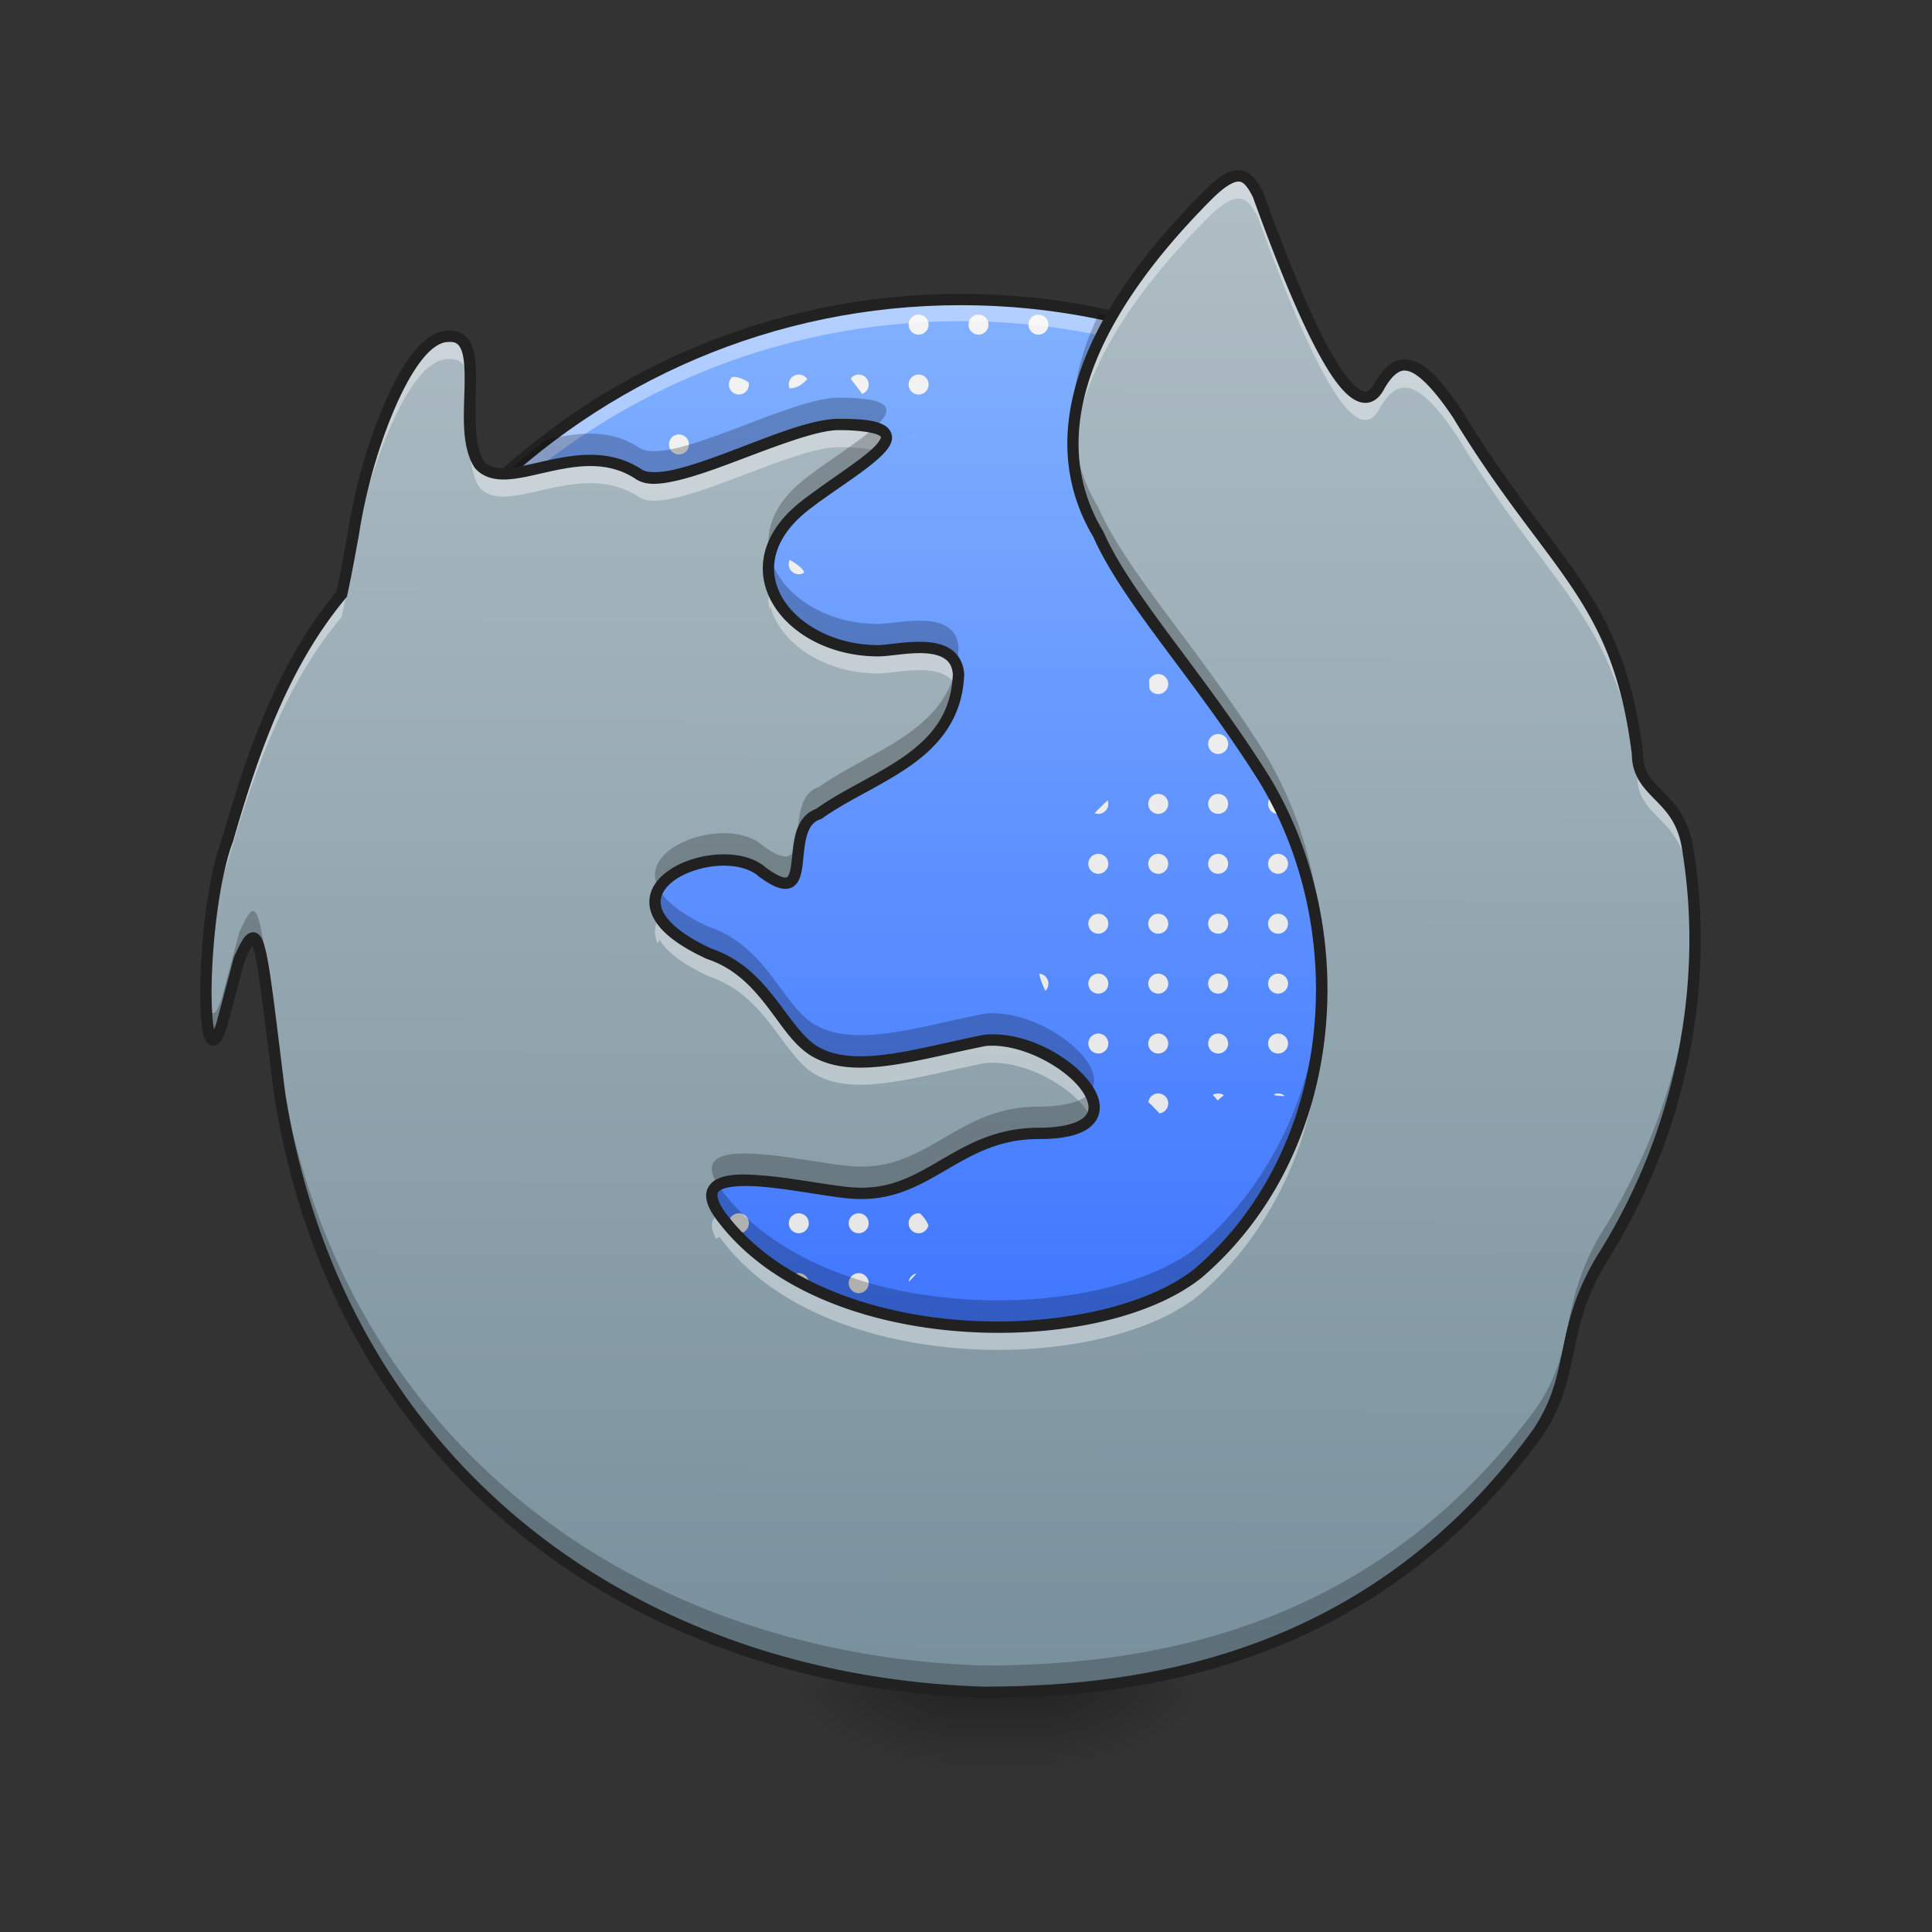 <svg xmlns="http://www.w3.org/2000/svg" width="512pt" height="512pt" viewBox="0 0 512 512"><rect x="0" y="0" width="512" height="512" fill="#333333" stroke="none"/><defs><linearGradient id="a" gradientUnits="userSpaceOnUse" x1="254" y1="233.5" x2="254" y2="-136.917" gradientTransform="matrix(1 0 0 1 0 215.02)"><stop offset="0" stop-color="#2962ff"/><stop offset="1" stop-color="#82b1ff"/></linearGradient><linearGradient id="b" gradientUnits="userSpaceOnUse" x1="982.906" y1="1719.373" x2="982.906" y2="159.373" gradientTransform="matrix(.265 0 0 .265 21.169 0)"><stop offset="0" stop-color="#e0e0e0"/><stop offset="1" stop-color="#f5f5f5"/></linearGradient><linearGradient id="c" gradientUnits="userSpaceOnUse" x1="254" y1="233.5" x2="254" y2="254.667" gradientTransform="matrix(1 0 0 1 10.43 215.02)"><stop offset="0" stop-opacity=".275"/><stop offset="1" stop-opacity="0"/></linearGradient><radialGradient id="d" gradientUnits="userSpaceOnUse" cx="450.909" cy="189.579" fx="450.909" fy="189.579" r="21.167" gradientTransform="matrix(0 -1.25 -2.25 0 699.14 1017.525)"><stop offset="0" stop-opacity=".314"/><stop offset=".222" stop-opacity=".275"/><stop offset="1" stop-opacity="0"/></radialGradient><radialGradient id="e" gradientUnits="userSpaceOnUse" cx="450.909" cy="189.579" fx="450.909" fy="189.579" r="21.167" gradientTransform="matrix(0 1.25 2.25 0 -169.923 -120.44)"><stop offset="0" stop-opacity=".314"/><stop offset=".222" stop-opacity=".275"/><stop offset="1" stop-opacity="0"/></radialGradient><radialGradient id="f" gradientUnits="userSpaceOnUse" cx="450.909" cy="189.579" fx="450.909" fy="189.579" r="21.167" gradientTransform="matrix(0 -1.25 2.25 0 -169.923 1017.525)"><stop offset="0" stop-opacity=".314"/><stop offset=".222" stop-opacity=".275"/><stop offset="1" stop-opacity="0"/></radialGradient><radialGradient id="g" gradientUnits="userSpaceOnUse" cx="450.909" cy="189.579" fx="450.909" fy="189.579" r="21.167" gradientTransform="matrix(0 1.25 -2.25 0 699.14 -120.44)"><stop offset="0" stop-opacity=".314"/><stop offset=".222" stop-opacity=".275"/><stop offset="1" stop-opacity="0"/></radialGradient><linearGradient id="h" gradientUnits="userSpaceOnUse" x1="960" y1="1695.118" x2="960" y2="175.118" gradientTransform="rotate(.158) scale(.265)"><stop offset="0" stop-color="#78909c"/><stop offset="1" stop-color="#b0bec5"/></linearGradient></defs><path d="M254.55 444.633c100.41 0 181.755-81.785 181.755-182.63 0-100.843-81.344-182.628-181.657-182.628-100.316 0-181.66 81.785-181.66 182.629-.195 100.941 81.246 182.629 181.563 182.629zm0 0" fill="url(#a)"/><path d="M243.441 83.383a2.64 2.64 0 0 0-2.648 2.648 2.64 2.64 0 0 0 2.648 2.645 2.639 2.639 0 0 0 2.645-2.645 2.64 2.64 0 0 0-2.645-2.648zm15.875 0a2.64 2.64 0 0 0-2.644 2.648 2.639 2.639 0 0 0 2.644 2.645 2.639 2.639 0 0 0 2.645-2.645 2.64 2.64 0 0 0-2.645-2.648zm15.875 0a2.64 2.64 0 0 0-2.644 2.648 2.639 2.639 0 0 0 2.644 2.645 2.64 2.64 0 0 0 2.649-2.645 2.64 2.64 0 0 0-2.649-2.648zm-63.503 15.875a2.643 2.643 0 0 0-2.446 3.664c1.598-.027 3.156-.73 4.676-2.442a2.648 2.648 0 0 0-2.23-1.222zm15.875 0c-.86 0-1.622.41-2.102 1.043.184.394.488.824.93 1.289.703.93 1.41 1.86 2.113 2.785a2.63 2.63 0 0 0 1.707-2.469 2.64 2.64 0 0 0-2.649-2.648zm15.878 0a2.64 2.64 0 0 0-2.648 2.648 2.64 2.64 0 0 0 2.648 2.645 2.639 2.639 0 0 0 2.645-2.645 2.64 2.64 0 0 0-2.645-2.648zm47.63 0c-.716 0-1.364.281-1.837.738.438 1.887 1.946 3.04 3.887 3.582.371-.457.594-1.039.594-1.672a2.64 2.64 0 0 0-2.645-2.648zm15.874 0c-1.183 0-2.18.773-2.52 1.84 1.68-.618 2.977-1.082 3.848-1.48a2.64 2.64 0 0 0-1.328-.36zm-112.699.605l-.187.059a2.642 2.642 0 0 0-.895 1.984 2.639 2.639 0 0 0 2.645 2.645 2.64 2.64 0 0 0 2.578-3.25c-1.328-.852-2.797-1.422-4.14-1.438zm-27.559 2.32c-.449.25-.902.504-1.347.762a7.591 7.591 0 0 0-.305 1.418 2.645 2.645 0 0 0 1.653-2.18zm13.247 12.954a2.639 2.639 0 0 0-2.645 2.644 2.639 2.639 0 0 0 2.645 2.645 2.639 2.639 0 0 0 2.644-2.645 2.639 2.639 0 0 0-2.644-2.644zm158.765 0a2.639 2.639 0 0 0-2.644 2.644 2.639 2.639 0 0 0 2.644 2.645 2.639 2.639 0 0 0 2.645-2.645 2.639 2.639 0 0 0-2.645-2.644zm15.875 0a2.639 2.639 0 0 0-2.644 2.644 2.639 2.639 0 0 0 2.644 2.645 2.64 2.64 0 0 0 2.649-2.645 2.64 2.64 0 0 0-2.649-2.644zm-112.25.246a2.64 2.64 0 0 0-.758.527c.262-.168.512-.344.758-.527zm-44.355 3.703c-1.153-.035-2.489.363-3.762.8.445.34 1 .544 1.602.544.988 0 1.843-.54 2.3-1.336-.047-.004-.093-.008-.14-.008zm-65.664 11.926a2.64 2.64 0 0 0-2.645 2.648 2.639 2.639 0 0 0 2.645 2.645 2.639 2.639 0 0 0 2.644-2.645 2.64 2.64 0 0 0-2.644-2.648zm15.875 0a2.64 2.64 0 0 0-2.645 2.648 2.639 2.639 0 0 0 2.645 2.645 2.64 2.64 0 0 0 2.648-2.645 2.64 2.64 0 0 0-2.648-2.648zm31.754 0a2.64 2.64 0 0 0-2.645 2.648 2.639 2.639 0 0 0 2.645 2.645 2.639 2.639 0 0 0 2.644-2.645 2.64 2.64 0 0 0-2.644-2.648zm15.875 0a2.64 2.64 0 0 0-2.645 2.648 2.639 2.639 0 0 0 2.645 2.645 2.64 2.64 0 0 0 2.648-2.645 2.64 2.64 0 0 0-2.648-2.648zm127.015 0a2.64 2.64 0 0 0-2.648 2.648 2.64 2.64 0 0 0 2.648 2.645 2.639 2.639 0 0 0 2.645-2.645 2.64 2.64 0 0 0-2.645-2.648zm47.63 0a2.64 2.64 0 0 0-2.65 2.648 2.64 2.64 0 0 0 2.65 2.645 2.639 2.639 0 0 0 2.644-2.645 2.64 2.64 0 0 0-2.645-2.648zm-205.036.379c-1.395 1.027-2.559 2.3-3.55 3.754a2.63 2.63 0 0 0 2.19 1.16 2.639 2.639 0 0 0 2.645-2.645c0-.969-.516-1.808-1.285-2.27zm143.684.73c-.657 1.063-.934 2.473-.907 3.871a2.647 2.647 0 0 0 .906-3.871zm74.59 1.36a2.639 2.639 0 0 0 2.637 2.824c.026 0 .058-.004.085-.004-.898-.95-1.805-1.89-2.723-2.82zm-31.399 1.515a2.634 2.634 0 0 0 2.281 1.309c.844 0 1.59-.39 2.074-1-1.43.125-2.945.02-4.355-.309zm-235.863 11.89a2.643 2.643 0 0 0-2.649 2.65 2.64 2.64 0 0 0 2.649 2.644 2.639 2.639 0 0 0 2.644-2.645 2.642 2.642 0 0 0-2.644-2.648zm15.875 0a2.642 2.642 0 0 0-2.645 2.65 2.639 2.639 0 0 0 2.645 2.644 2.639 2.639 0 0 0 2.644-2.645 2.642 2.642 0 0 0-2.644-2.648zm15.875 0a2.642 2.642 0 0 0-2.645 2.65 2.639 2.639 0 0 0 2.645 2.644 2.64 2.64 0 0 0 2.648-2.645 2.643 2.643 0 0 0-2.648-2.648zm15.879 0a2.643 2.643 0 0 0-2.649 2.65 2.64 2.64 0 0 0 2.649 2.644 2.639 2.639 0 0 0 2.644-2.645 2.642 2.642 0 0 0-2.644-2.648zm15.875 0a2.642 2.642 0 0 0-2.645 2.65 2.639 2.639 0 0 0 2.488 2.636 14.374 14.374 0 0 1 2.797-2.512c0-.039.004-.082.004-.125a2.642 2.642 0 0 0-2.644-2.648zm158.765 0a2.642 2.642 0 0 0-2.644 2.65 2.639 2.639 0 0 0 2.644 2.644 2.639 2.639 0 0 0 2.645-2.645 2.642 2.642 0 0 0-2.645-2.648zm15.875 0a2.642 2.642 0 0 0-2.644 2.65 2.639 2.639 0 0 0 2.644 2.644 2.64 2.64 0 0 0 2.649-2.645 2.643 2.643 0 0 0-2.649-2.648zm15.88 0a2.643 2.643 0 0 0-2.65 2.65 2.64 2.64 0 0 0 2.65 2.644 2.639 2.639 0 0 0 2.644-2.645 2.642 2.642 0 0 0-2.645-2.648zm15.874 0a2.642 2.642 0 0 0-2.644 2.65 2.639 2.639 0 0 0 2.644 2.644 2.642 2.642 0 0 0 2.649-2.645 2.646 2.646 0 0 0-2.649-2.648zm-177.008 1.466a2.642 2.642 0 0 0 2.367 3.828c.532 0 1.024-.157 1.438-.426-.355-1.23-2.121-2.32-3.805-3.402zm116.14.992c-1.269.91-3.026 1.422-4.726 1.816a2.64 2.64 0 0 0 2.09 1.02 2.639 2.639 0 0 0 2.637-2.836zm-209.03 13.422a2.64 2.64 0 0 0-2.649 2.644 2.643 2.643 0 0 0 2.649 2.649 2.642 2.642 0 0 0 2.644-2.649 2.639 2.639 0 0 0-2.644-2.644zm15.875 0a2.639 2.639 0 0 0-2.645 2.644 2.642 2.642 0 0 0 2.645 2.649 2.642 2.642 0 0 0 2.644-2.649 2.639 2.639 0 0 0-2.644-2.644zm15.875 0a2.639 2.639 0 0 0-2.645 2.644 2.642 2.642 0 0 0 2.645 2.649 2.643 2.643 0 0 0 2.648-2.649 2.64 2.64 0 0 0-2.648-2.644zm15.879 0a2.64 2.64 0 0 0-2.649 2.644 2.643 2.643 0 0 0 2.649 2.649 2.642 2.642 0 0 0 2.644-2.649 2.639 2.639 0 0 0-2.644-2.644zm15.875 0a2.639 2.639 0 0 0-2.645 2.644 2.642 2.642 0 0 0 2.645 2.649 2.642 2.642 0 0 0 2.644-2.649 2.639 2.639 0 0 0-2.644-2.644zm142.89 0c-.492 0-.949.132-1.344.367-.18.23-.421.433-.714.61a2.653 2.653 0 0 0-.59 1.667 2.643 2.643 0 0 0 2.648 2.649 2.642 2.642 0 0 0 2.645-2.649 2.639 2.639 0 0 0-2.645-2.644zm15.875 0a2.639 2.639 0 0 0-2.644 2.644c0 1.145.718 2.113 1.734 2.485a16.31 16.31 0 0 1 3.316-1.38c.153-.335.239-.71.239-1.105a2.639 2.639 0 0 0-2.645-2.644zm15.875 0a2.639 2.639 0 0 0-2.644 2.644 2.642 2.642 0 0 0 2.644 2.649 2.643 2.643 0 0 0 2.649-2.649 2.64 2.64 0 0 0-2.649-2.644zm15.88 0a2.64 2.64 0 0 0-2.65 2.644 2.643 2.643 0 0 0 2.65 2.649 2.642 2.642 0 0 0 2.644-2.649 2.639 2.639 0 0 0-2.645-2.644zm15.874 0a2.639 2.639 0 0 0-2.644 2.644 2.642 2.642 0 0 0 2.644 2.649 2.646 2.646 0 0 0 2.649-2.649 2.642 2.642 0 0 0-2.649-2.644zm15.875 0a2.639 2.639 0 0 0-2.644 2.644 2.642 2.642 0 0 0 2.644 2.649 2.643 2.643 0 0 0 2.649-2.649 2.64 2.64 0 0 0-2.649-2.644zm-299.02 2.398a274.68 274.68 0 0 0-1.136 2.43 2.639 2.639 0 0 0 1.152-2.184c0-.082-.008-.164-.015-.246zm205.962 1.723a7.637 7.637 0 0 0-2.008 1.16 2.641 2.641 0 0 0 2.008-1.16zM100.55 178.64a2.64 2.64 0 0 0-2.645 2.648 2.639 2.639 0 0 0 2.645 2.645 2.642 2.642 0 0 0 2.648-2.645 2.643 2.643 0 0 0-2.648-2.648zm15.879 0a2.64 2.64 0 0 0-2.649 2.648 2.64 2.64 0 0 0 2.649 2.645 2.639 2.639 0 0 0 2.644-2.645 2.64 2.64 0 0 0-2.644-2.648zm15.875 0a2.64 2.64 0 0 0-2.645 2.648 2.639 2.639 0 0 0 2.645 2.645 2.639 2.639 0 0 0 2.644-2.645 2.64 2.64 0 0 0-2.644-2.648zm15.875 0a2.64 2.64 0 0 0-2.645 2.648 2.639 2.639 0 0 0 2.645 2.645 2.64 2.64 0 0 0 2.648-2.645 2.64 2.64 0 0 0-2.648-2.648zm158.765 0a2.644 2.644 0 0 0-2.445 1.629c.031.566.059 1.132.074 1.69.008.231.051.47.117.712a2.635 2.635 0 0 0 2.254 1.262 2.642 2.642 0 0 0 2.649-2.645 2.643 2.643 0 0 0-2.649-2.648zm15.88 0a2.64 2.64 0 0 0-2.65 2.648 2.64 2.64 0 0 0 3.29 2.563c.613-1.23 1.105-2.57 1.656-3.872a2.631 2.631 0 0 0-2.297-1.34zm47.628 0c-.129 0-.254.011-.379.03.383 1.212.848 2.384 1.535 3.45.23.39.45.746.668 1.086.504-.484.82-1.16.82-1.918a2.642 2.642 0 0 0-2.644-2.648zm15.875 0c-.312 0-.613.058-.89.156 1.085 1.101 2.082 2.504 3.09 3.965a2.643 2.643 0 0 0-2.2-4.121zm15.875 0a2.64 2.64 0 0 0-2.644 2.648 2.639 2.639 0 0 0 2.644 2.645 2.64 2.64 0 0 0 2.649-2.645 2.64 2.64 0 0 0-2.649-2.648zm14.356.484a2.642 2.642 0 0 0 1.523 4.809c.27 0 .527-.04.773-.114a179.95 179.95 0 0 0-2.296-4.695zm-59.43 1.469c-.356.836-.395 1.476-.215 1.933a2.631 2.631 0 0 0 .215-1.933zM100.55 194.52a2.639 2.639 0 0 0-2.645 2.644 2.639 2.639 0 0 0 2.645 2.645 2.642 2.642 0 0 0 2.648-2.645 2.642 2.642 0 0 0-2.648-2.644zm15.879 0a2.64 2.64 0 0 0-2.649 2.644 2.64 2.64 0 0 0 2.649 2.645 2.639 2.639 0 0 0 2.644-2.645 2.639 2.639 0 0 0-2.644-2.644zm15.875 0a2.639 2.639 0 0 0-2.645 2.644 2.639 2.639 0 0 0 2.645 2.645 2.639 2.639 0 0 0 2.644-2.645 2.639 2.639 0 0 0-2.644-2.644zm15.875 0a2.639 2.639 0 0 0-2.645 2.644c0 .043.004.082.004.125a22.328 22.328 0 0 0 3.11-2.726 2.648 2.648 0 0 0-.47-.043zm174.644 0a2.64 2.64 0 0 0-2.648 2.644 2.64 2.64 0 0 0 2.648 2.645 2.639 2.639 0 0 0 2.645-2.645 2.639 2.639 0 0 0-2.645-2.644zm15.875 0a2.639 2.639 0 0 0-2.644 2.644 2.639 2.639 0 0 0 2.644 2.645 2.639 2.639 0 0 0 2.645-2.645 2.639 2.639 0 0 0-2.645-2.644zm79.383 0a2.642 2.642 0 0 0-2.648 2.644 2.642 2.642 0 0 0 2.648 2.645 2.639 2.639 0 0 0 2.645-2.645 2.639 2.639 0 0 0-2.645-2.644zm-63.82.02a2.636 2.636 0 0 0-2.332 2.624 2.639 2.639 0 0 0 2.644 2.645c1.41 0 2.551-1.086 2.637-2.473a44.057 44.057 0 0 0-2.95-2.797zM100.55 210.394a2.639 2.639 0 0 0-2.645 2.644 2.64 2.64 0 0 0 2.645 2.649 2.643 2.643 0 0 0 2.648-2.649 2.642 2.642 0 0 0-2.648-2.644zm31.754 0a2.639 2.639 0 0 0-2.645 2.644 2.64 2.64 0 0 0 2.645 2.649c.785 0 1.484-.34 1.968-.88a20.674 20.674 0 0 1-.058-3.597 2.626 2.626 0 0 0-1.91-.816zm174.64 0a2.639 2.639 0 0 0-2.644 2.644 2.64 2.64 0 0 0 2.644 2.649 2.643 2.643 0 0 0 2.649-2.649 2.642 2.642 0 0 0-2.649-2.644zm15.88 0a2.64 2.64 0 0 0-2.65 2.644 2.64 2.64 0 0 0 2.65 2.649 2.64 2.64 0 0 0 2.644-2.649 2.639 2.639 0 0 0-2.645-2.644zm15.874 0a2.639 2.639 0 0 0-2.644 2.644 2.64 2.64 0 0 0 2.644 2.649 2.64 2.64 0 0 0 2.645-2.649 2.639 2.639 0 0 0-2.645-2.644zm15.875 0a2.639 2.639 0 0 0-2.644 2.644 2.64 2.64 0 0 0 2.644 2.649 2.64 2.64 0 0 0 2.649-2.649 2.64 2.64 0 0 0-2.649-2.644zm15.88 0a2.64 2.64 0 0 0-2.65 2.644 2.64 2.64 0 0 0 2.65 2.649 2.64 2.64 0 0 0 2.644-2.649 2.639 2.639 0 0 0-2.645-2.644zm15.874 0a2.639 2.639 0 0 0-2.644 2.644 2.64 2.64 0 0 0 2.644 2.649 2.643 2.643 0 0 0 2.649-2.649 2.642 2.642 0 0 0-2.649-2.644zm15.875 0a2.639 2.639 0 0 0-2.644 2.644 2.64 2.64 0 0 0 2.644 2.649 2.64 2.64 0 0 0 2.649-2.649 2.64 2.64 0 0 0-2.649-2.644zm15.879 0a2.642 2.642 0 0 0-2.648 2.644 2.643 2.643 0 0 0 2.648 2.649 2.64 2.64 0 0 0 2.645-2.649 2.639 2.639 0 0 0-2.645-2.644zm-124.535 1.714a65.933 65.933 0 0 0-3.457 3.391 2.64 2.64 0 0 0 3.625-2.46c0-.33-.063-.642-.168-.93zm-2.477 14.16a2.643 2.643 0 0 0-2.648 2.649 2.64 2.64 0 0 0 2.648 2.644 2.639 2.639 0 0 0 2.645-2.644 2.642 2.642 0 0 0-2.645-2.648zm15.875 0a2.642 2.642 0 0 0-2.644 2.649 2.639 2.639 0 0 0 2.644 2.644 2.642 2.642 0 0 0 2.649-2.644 2.646 2.646 0 0 0-2.649-2.648zm15.88 0a2.643 2.643 0 0 0-2.65 2.649 2.64 2.64 0 0 0 2.65 2.644 2.639 2.639 0 0 0 2.644-2.644 2.642 2.642 0 0 0-2.645-2.648zm15.874 0a2.642 2.642 0 0 0-2.644 2.649 2.639 2.639 0 0 0 2.644 2.644 2.639 2.639 0 0 0 2.645-2.644 2.642 2.642 0 0 0-2.645-2.648zm15.875 0a2.642 2.642 0 0 0-2.644 2.649 2.639 2.639 0 0 0 2.644 2.644 2.64 2.64 0 0 0 2.649-2.644 2.643 2.643 0 0 0-2.649-2.648zm15.88 0a2.643 2.643 0 0 0-2.65 2.649 2.64 2.64 0 0 0 2.65 2.644 2.639 2.639 0 0 0 2.644-2.644 2.642 2.642 0 0 0-2.645-2.648zm15.874 0a2.642 2.642 0 0 0-2.644 2.649 2.639 2.639 0 0 0 2.644 2.644 2.642 2.642 0 0 0 2.649-2.644 2.646 2.646 0 0 0-2.649-2.648zm15.875 0a2.642 2.642 0 0 0-2.644 2.649 2.639 2.639 0 0 0 2.644 2.644 2.64 2.64 0 0 0 2.649-2.644 2.643 2.643 0 0 0-2.649-2.648zm16.004.008a80.622 80.622 0 0 1 2.168 3.957 2.63 2.63 0 0 0 .352-1.316 2.637 2.637 0 0 0-2.52-2.64zm14.664.227a2.638 2.638 0 0 0-1.558 2.414c0 1.41 1.09 2.55 2.476 2.637-.281-1.692-.59-3.375-.918-5.051zm-141.8 15.644a2.64 2.64 0 0 0-2.65 2.645 2.643 2.643 0 0 0 2.65 2.648 2.642 2.642 0 0 0 2.644-2.648 2.639 2.639 0 0 0-2.645-2.645zm15.874 0a2.639 2.639 0 0 0-2.644 2.645 2.642 2.642 0 0 0 2.644 2.648 2.646 2.646 0 0 0 2.649-2.648 2.642 2.642 0 0 0-2.649-2.645zm15.88 0a2.64 2.64 0 0 0-2.65 2.645 2.643 2.643 0 0 0 2.65 2.648 2.642 2.642 0 0 0 2.644-2.648 2.639 2.639 0 0 0-2.645-2.645zm15.874 0a2.639 2.639 0 0 0-2.644 2.645 2.642 2.642 0 0 0 2.644 2.648 2.642 2.642 0 0 0 2.645-2.648 2.639 2.639 0 0 0-2.645-2.645zm15.875 0a2.639 2.639 0 0 0-2.644 2.645 2.642 2.642 0 0 0 2.644 2.648 2.643 2.643 0 0 0 2.649-2.648 2.64 2.64 0 0 0-2.649-2.645zm15.88 0a2.64 2.64 0 0 0-2.65 2.645 2.643 2.643 0 0 0 2.65 2.648 2.642 2.642 0 0 0 2.644-2.648 2.639 2.639 0 0 0-2.645-2.645zm15.874 0a2.639 2.639 0 0 0-2.644 2.645 2.642 2.642 0 0 0 2.644 2.648 2.646 2.646 0 0 0 2.649-2.648 2.642 2.642 0 0 0-2.649-2.645zm15.875 0a2.639 2.639 0 0 0-2.644 2.645 2.642 2.642 0 0 0 2.644 2.648 2.643 2.643 0 0 0 2.649-2.648 2.64 2.64 0 0 0-2.649-2.645zm15.879 0a2.642 2.642 0 0 0-2.648 2.645 2.646 2.646 0 0 0 2.648 2.648c.984 0 1.84-.535 2.297-1.332a51.597 51.597 0 0 0-2.168-3.957c-.043 0-.086-.004-.129-.004zm15.875 0a2.639 2.639 0 0 0-2.644 2.645 2.642 2.642 0 0 0 2.644 2.648c.66 0 1.262-.242 1.727-.64a195.338 195.338 0 0 0-.407-4.301 2.634 2.634 0 0 0-1.32-.352zm-319.434.805a2.653 2.653 0 0 0 .184 3.852c.035-1.375-.023-2.688-.184-3.852zm-12.09 3.707a7.472 7.472 0 0 1-2.886.582 2.654 2.654 0 0 0 2.887-.582zm-1.882 11.363a2.64 2.64 0 0 0-2.645 2.649 2.639 2.639 0 0 0 2.645 2.644 2.642 2.642 0 0 0 2.648-2.644 2.643 2.643 0 0 0-2.648-2.649zm15.879 0a2.64 2.64 0 0 0-2.649 2.649 2.64 2.64 0 0 0 2.649 2.644 2.639 2.639 0 0 0 2.644-2.644 2.64 2.64 0 0 0-2.644-2.649zm174.64 0a2.64 2.64 0 0 0-2.648 2.649 2.64 2.64 0 0 0 2.648 2.644 2.639 2.639 0 0 0 2.645-2.644 2.64 2.64 0 0 0-2.645-2.649zm15.875 0a2.64 2.64 0 0 0-2.644 2.649 2.639 2.639 0 0 0 2.644 2.644 2.642 2.642 0 0 0 2.649-2.644 2.643 2.643 0 0 0-2.649-2.649zm15.88 0a2.64 2.64 0 0 0-2.65 2.649 2.64 2.64 0 0 0 2.65 2.644 2.639 2.639 0 0 0 2.644-2.644 2.64 2.64 0 0 0-2.645-2.649zm15.874 0a2.64 2.64 0 0 0-2.644 2.649 2.639 2.639 0 0 0 2.644 2.644 2.639 2.639 0 0 0 2.645-2.644 2.64 2.64 0 0 0-2.645-2.649zm15.875 0a2.64 2.64 0 0 0-2.644 2.649 2.639 2.639 0 0 0 2.644 2.644 2.64 2.64 0 0 0 2.649-2.644 2.64 2.64 0 0 0-2.649-2.649zm15.88 0a2.64 2.64 0 0 0-2.65 2.649 2.64 2.64 0 0 0 2.65 2.644 2.639 2.639 0 0 0 2.644-2.644 2.64 2.64 0 0 0-2.645-2.649zm15.874 0a2.64 2.64 0 0 0-2.644 2.649 2.639 2.639 0 0 0 2.644 2.644 2.642 2.642 0 0 0 2.649-2.644 2.643 2.643 0 0 0-2.649-2.649zm15.875 0a2.64 2.64 0 0 0-2.644 2.649 2.639 2.639 0 0 0 2.644 2.644 2.64 2.64 0 0 0 2.649-2.644 2.64 2.64 0 0 0-2.649-2.649zm15.879 0a2.643 2.643 0 0 0-2.648 2.649 2.642 2.642 0 0 0 2.648 2.644 2.639 2.639 0 0 0 2.645-2.644 2.64 2.64 0 0 0-2.645-2.649zm15.875 0c-.398 0-.773.09-1.113.247-.2 1.59-.39 3.18-.196 4.703.387.218.832.343 1.309.343a2.64 2.64 0 0 0 2.348-1.421c0-.832-.008-1.66-.02-2.485a2.632 2.632 0 0 0-2.328-1.387zm-158.566.012c.308 1.488.882 3.004 1.648 4.535.492-.48.8-1.152.8-1.898a2.636 2.636 0 0 0-2.448-2.637zM116.43 273.902a3.02 3.02 0 0 0-.328.02 71.87 71.87 0 0 0 2.957 2.894 2.639 2.639 0 0 0-2.629-2.914zm31.75 0a2.639 2.639 0 0 0-2.645 2.645 2.639 2.639 0 0 0 2.645 2.644 2.64 2.64 0 0 0 2.648-2.644 2.64 2.64 0 0 0-2.648-2.645zm142.89 0a2.64 2.64 0 0 0-2.648 2.645 2.64 2.64 0 0 0 2.648 2.644 2.639 2.639 0 0 0 2.645-2.644 2.639 2.639 0 0 0-2.645-2.645zm15.875 0a2.639 2.639 0 0 0-2.644 2.645 2.639 2.639 0 0 0 2.644 2.644 2.642 2.642 0 0 0 2.649-2.644 2.642 2.642 0 0 0-2.649-2.645zm15.88 0a2.64 2.64 0 0 0-2.65 2.645 2.64 2.64 0 0 0 2.65 2.644 2.639 2.639 0 0 0 2.644-2.644 2.639 2.639 0 0 0-2.645-2.645zm15.874 0a2.639 2.639 0 0 0-2.644 2.645 2.639 2.639 0 0 0 2.644 2.644 2.639 2.639 0 0 0 2.645-2.644 2.639 2.639 0 0 0-2.645-2.645zm15.875 0a2.639 2.639 0 0 0-2.644 2.645 2.639 2.639 0 0 0 2.644 2.644 2.64 2.64 0 0 0 2.649-2.644 2.64 2.64 0 0 0-2.649-2.645zm15.88 0a2.64 2.64 0 0 0-2.65 2.645 2.64 2.64 0 0 0 2.65 2.644 2.639 2.639 0 0 0 2.644-2.644 2.639 2.639 0 0 0-2.645-2.645zm15.874 0a2.639 2.639 0 0 0-2.644 2.645 2.639 2.639 0 0 0 2.644 2.644 2.642 2.642 0 0 0 2.649-2.644 2.642 2.642 0 0 0-2.649-2.645zm15.875 0a2.639 2.639 0 0 0-2.644 2.645 2.639 2.639 0 0 0 2.644 2.644 2.64 2.64 0 0 0 2.649-2.644 2.64 2.64 0 0 0-2.649-2.645zm15.879 0a2.642 2.642 0 0 0-2.648 2.645 2.642 2.642 0 0 0 2.648 2.644 2.639 2.639 0 0 0 2.645-2.644 2.639 2.639 0 0 0-2.645-2.645zm15.875 0a2.639 2.639 0 0 0-2.644 2.645 2.639 2.639 0 0 0 2.644 2.644c.606 0 1.16-.199 1.602-.539.12-1.308.222-2.62.312-3.933a2.635 2.635 0 0 0-1.914-.817zm-271.094.286a2.633 2.633 0 0 0-1.453 2.359 2.64 2.64 0 0 0 2.649 2.644 2.636 2.636 0 0 0 2.636-2.503c-1.465-.352-2.703-1.286-3.832-2.5zm14.657 1.28c-.149.329-.23.692-.23 1.079a2.639 2.639 0 0 0 2.644 2.644c1.07 0 1.988-.628 2.406-1.543-1.242-1.351-2.89-2.011-4.82-2.18zm-47.852.848a4.39 4.39 0 0 0-.008.23 2.639 2.639 0 0 0 2.645 2.645 2.635 2.635 0 0 0 2.472-1.707c-1.687.051-3.453-.37-5.109-1.168zm18.512 13.461a2.639 2.639 0 0 0-2.645 2.645 2.64 2.64 0 0 0 2.645 2.648 2.64 2.64 0 0 0 2.648-2.648 2.64 2.64 0 0 0-2.648-2.645zm15.879 0a2.64 2.64 0 0 0-2.649 2.645 2.64 2.64 0 0 0 2.649 2.648 2.64 2.64 0 0 0 2.644-2.648 2.639 2.639 0 0 0-2.644-2.645zm15.875 0a2.639 2.639 0 0 0-2.645 2.645 2.64 2.64 0 0 0 2.645 2.648 2.64 2.64 0 0 0 2.644-2.648 2.639 2.639 0 0 0-2.644-2.645zm127.011 0c-1.347 0-2.453 1-2.62 2.301a40.31 40.31 0 0 1 2.921 2.973 2.638 2.638 0 0 0 2.348-2.63 2.642 2.642 0 0 0-2.649-2.644zm15.88 0c-.532 0-1.02.157-1.43.418a10 10 0 0 1 1.293 1.446c.57-.504 1.117-.965 1.652-1.387-.43-.3-.953-.477-1.516-.477zm15.874 0c-.394 0-.765.086-1.097.239.093.086.187.168.28.254.837.136 1.704.19 2.595.19a2.647 2.647 0 0 0-1.778-.683zm15.875 0c-.742 0-1.414.305-1.89.797 1.62.512 3.062 1.465 4.191 3.156a2.64 2.64 0 0 0-2.3-3.953zm15.88 0a2.64 2.64 0 0 0-2.65 2.645 2.64 2.64 0 0 0 2.65 2.648 2.64 2.64 0 0 0 2.644-2.648 2.639 2.639 0 0 0-2.645-2.645zm15.874 0a2.639 2.639 0 0 0-2.644 2.645 2.64 2.64 0 0 0 2.644 2.648 2.643 2.643 0 0 0 2.649-2.648 2.642 2.642 0 0 0-2.649-2.645zm15.875 0a2.639 2.639 0 0 0-2.644 2.645 2.64 2.64 0 0 0 2.644 2.648 2.64 2.64 0 0 0 2.649-2.648 2.64 2.64 0 0 0-2.649-2.645zm15.879 0a2.642 2.642 0 0 0-2.648 2.645 2.643 2.643 0 0 0 2.648 2.648 2.64 2.64 0 0 0 2.645-2.648 2.639 2.639 0 0 0-2.645-2.645zm15.875 0a2.639 2.639 0 0 0-2.644 2.645 2.64 2.64 0 0 0 2.03 2.574c.317-1.726.606-3.46.872-5.207a2.721 2.721 0 0 0-.258-.012zm-239.785.567a2.641 2.641 0 0 0-1.008 2.078 2.64 2.64 0 0 0 2.645 2.648 2.649 2.649 0 0 0 2.434-3.691c-1.173-.61-2.595-.863-4.071-1.035zm-61.867 15.308a2.64 2.64 0 0 0-2.645 2.649 2.639 2.639 0 0 0 2.645 2.644 2.639 2.639 0 0 0 2.644-2.644 2.64 2.64 0 0 0-2.644-2.649zm15.875 0a2.64 2.64 0 0 0-2.645 2.649 2.639 2.639 0 0 0 2.645 2.644 2.64 2.64 0 0 0 2.648-2.644 2.64 2.64 0 0 0-2.648-2.649zm15.879 0a2.64 2.64 0 0 0-2.649 2.649 2.64 2.64 0 0 0 2.649 2.644 2.639 2.639 0 0 0 2.644-2.644 2.64 2.64 0 0 0-2.644-2.649zm15.875 0a2.64 2.64 0 0 0-2.645 2.649 2.639 2.639 0 0 0 2.645 2.644 2.639 2.639 0 0 0 2.644-2.644 2.64 2.64 0 0 0-2.644-2.649zm15.875 0a2.64 2.64 0 0 0-2.645 2.649 2.639 2.639 0 0 0 2.645 2.644 2.64 2.64 0 0 0 2.648-2.644 2.64 2.64 0 0 0-2.648-2.649zm174.644 0a2.64 2.64 0 0 0-2.648 2.649 2.64 2.64 0 0 0 2.648 2.644 2.639 2.639 0 0 0 2.645-2.644 2.64 2.64 0 0 0-2.645-2.649zm15.875 0a2.64 2.64 0 0 0-2.644 2.649 2.639 2.639 0 0 0 2.644 2.644 2.642 2.642 0 0 0 2.649-2.644 2.643 2.643 0 0 0-2.649-2.649zm15.875 0a2.64 2.64 0 0 0-2.644 2.649 2.639 2.639 0 0 0 2.644 2.644 2.64 2.64 0 0 0 2.649-2.644 2.64 2.64 0 0 0-2.649-2.649zm15.879 0a2.643 2.643 0 0 0-2.648 2.649 2.642 2.642 0 0 0 2.648 2.644 2.639 2.639 0 0 0 2.645-2.644 2.64 2.64 0 0 0-2.645-2.649zm-207.562.274a2.642 2.642 0 0 0-1.48 2.375 2.642 2.642 0 0 0 2.648 2.644 2.639 2.639 0 0 0 2.617-3.015 49.706 49.706 0 0 1-3.785-2.004zm145.652.265c-.309 1.368-.293 2.664.437 3.801a2.625 2.625 0 0 0 .614-1.691c0-.867-.414-1.63-1.051-2.11zm-223.867 15.34a2.639 2.639 0 0 0-2.645 2.645 2.642 2.642 0 0 0 2.645 2.648 2.642 2.642 0 0 0 2.644-2.648 2.639 2.639 0 0 0-2.644-2.645zm15.875 0a2.639 2.639 0 0 0-2.645 2.645 2.642 2.642 0 0 0 2.645 2.648 2.643 2.643 0 0 0 2.648-2.648 2.64 2.64 0 0 0-2.648-2.645zm15.879 0a2.64 2.64 0 0 0-2.649 2.645 2.643 2.643 0 0 0 2.649 2.648 2.642 2.642 0 0 0 2.644-2.648 2.639 2.639 0 0 0-2.644-2.645zm15.875 0a2.639 2.639 0 0 0-2.645 2.645 2.642 2.642 0 0 0 2.645 2.648 2.642 2.642 0 0 0 2.644-2.648 2.639 2.639 0 0 0-2.644-2.645zm15.875 0a2.639 2.639 0 0 0-2.645 2.645 2.642 2.642 0 0 0 2.645 2.648 2.643 2.643 0 0 0 2.648-2.648 2.64 2.64 0 0 0-2.648-2.645zm15.879 0a2.642 2.642 0 0 0-2.649 2.645 2.646 2.646 0 0 0 2.649 2.648 2.642 2.642 0 0 0 2.644-2.648 2.639 2.639 0 0 0-2.644-2.645zm15.875 0a2.639 2.639 0 0 0-2.645 2.645 2.642 2.642 0 0 0 2.644 2.648 2.643 2.643 0 0 0 2.649-2.648 2.64 2.64 0 0 0-2.649-2.645zm15.878 0a2.64 2.64 0 0 0-2.648 2.645 2.643 2.643 0 0 0 2.648 2.648c1.29 0 2.356-.914 2.594-2.133-.48-1.187-1.25-2.218-2.226-3.132a2.85 2.85 0 0 0-.368-.028zm127.012 0a2.64 2.64 0 0 0-2.648 2.645 2.643 2.643 0 0 0 2.648 2.648 2.642 2.642 0 0 0 2.645-2.648 2.639 2.639 0 0 0-2.645-2.645zm15.875 0a2.639 2.639 0 0 0-2.644 2.645 2.642 2.642 0 0 0 2.644 2.648 2.646 2.646 0 0 0 2.649-2.648 2.642 2.642 0 0 0-2.649-2.645zm15.875 0a2.639 2.639 0 0 0-2.644 2.645 2.642 2.642 0 0 0 2.644 2.648 2.643 2.643 0 0 0 2.649-2.648 2.64 2.64 0 0 0-2.649-2.645zm15.879 0a2.642 2.642 0 0 0-2.648 2.645 2.646 2.646 0 0 0 2.648 2.648 2.642 2.642 0 0 0 2.645-2.648 2.639 2.639 0 0 0-2.645-2.645zm-285.777 15.875c-.461 0-.895.117-1.274.324.895 1.524 1.801 3.036 2.723 4.54a2.65 2.65 0 0 0 1.195-2.22 2.639 2.639 0 0 0-2.644-2.644zm15.875 0a2.639 2.639 0 0 0-2.645 2.645 2.64 2.64 0 0 0 2.645 2.648 2.64 2.64 0 0 0 2.648-2.648 2.64 2.64 0 0 0-2.648-2.645zm15.879 0a2.64 2.64 0 0 0-2.649 2.645 2.64 2.64 0 0 0 2.649 2.648 2.64 2.64 0 0 0 2.644-2.648 2.639 2.639 0 0 0-2.644-2.645zm15.875 0a2.639 2.639 0 0 0-2.645 2.645 2.64 2.64 0 0 0 2.645 2.648 2.64 2.64 0 0 0 2.644-2.648 2.639 2.639 0 0 0-2.644-2.645zm15.875 0a2.639 2.639 0 0 0-2.645 2.645 2.64 2.64 0 0 0 2.645 2.648 2.64 2.64 0 0 0 2.648-2.648 2.64 2.64 0 0 0-2.648-2.645zm15.879 0a2.642 2.642 0 0 0-2.649 2.645 2.643 2.643 0 0 0 2.649 2.648 2.64 2.64 0 0 0 2.644-2.648 2.639 2.639 0 0 0-2.644-2.645zm15.875 0a2.639 2.639 0 0 0-2.645 2.645 2.64 2.64 0 0 0 2.644 2.648 2.64 2.64 0 0 0 2.649-2.648 2.64 2.64 0 0 0-2.649-2.645zm142.89 0a2.64 2.64 0 0 0-2.648 2.645 2.64 2.64 0 0 0 2.648 2.648 2.64 2.64 0 0 0 2.645-2.648 2.639 2.639 0 0 0-2.645-2.645zm15.875 0a2.639 2.639 0 0 0-2.644 2.645 2.64 2.64 0 0 0 2.644 2.648 2.643 2.643 0 0 0 2.649-2.648 2.642 2.642 0 0 0-2.649-2.645zm15.875 0a2.639 2.639 0 0 0-2.644 2.645 2.64 2.64 0 0 0 2.644 2.648 2.64 2.64 0 0 0 2.649-2.648 2.64 2.64 0 0 0-2.649-2.645zm15.879 0a2.642 2.642 0 0 0-2.648 2.645c0 1.324.964 2.414 2.23 2.613a196.85 196.85 0 0 0 2.172-4.59 2.627 2.627 0 0 0-1.754-.668zm-175.223.067a2.635 2.635 0 0 0-2.035 2.207 24.446 24.446 0 0 0 2.035-2.207zm-94.68 15.812a2.639 2.639 0 0 0-2.644 2.645 2.639 2.639 0 0 0 2.645 2.644 2.64 2.64 0 0 0 2.648-2.644 2.64 2.64 0 0 0-2.648-2.645zm15.88 0a2.64 2.64 0 0 0-2.649 2.645 2.64 2.64 0 0 0 2.649 2.644 2.639 2.639 0 0 0 2.644-2.644 2.639 2.639 0 0 0-2.644-2.645zm15.875 0a2.639 2.639 0 0 0-2.645 2.645 2.639 2.639 0 0 0 2.645 2.644 2.639 2.639 0 0 0 2.644-2.644 2.639 2.639 0 0 0-2.644-2.645zm15.875 0a2.639 2.639 0 0 0-2.645 2.645 2.639 2.639 0 0 0 2.645 2.644 2.64 2.64 0 0 0 2.648-2.644 2.64 2.64 0 0 0-2.648-2.645zm15.879 0a2.642 2.642 0 0 0-2.649 2.645 2.642 2.642 0 0 0 2.649 2.644 2.639 2.639 0 0 0 2.644-2.644 2.639 2.639 0 0 0-2.644-2.645zm15.875 0a2.639 2.639 0 0 0-2.645 2.645 2.639 2.639 0 0 0 2.644 2.644 2.64 2.64 0 0 0 2.649-2.644 2.64 2.64 0 0 0-2.649-2.645zm142.89 0a2.64 2.64 0 0 0-2.648 2.645 2.64 2.64 0 0 0 2.648 2.644 2.639 2.639 0 0 0 2.645-2.644 2.639 2.639 0 0 0-2.645-2.645zm15.875 0a2.639 2.639 0 0 0-2.644 2.645 2.639 2.639 0 0 0 2.644 2.644 2.642 2.642 0 0 0 2.649-2.644 2.642 2.642 0 0 0-2.649-2.645zm15.875 0a2.639 2.639 0 0 0-2.644 2.645 2.639 2.639 0 0 0 2.644 2.644 2.64 2.64 0 0 0 2.649-2.644 2.64 2.64 0 0 0-2.649-2.645zM164.06 369.16a2.64 2.64 0 0 0-2.649 2.645 2.64 2.64 0 0 0 2.649 2.648 2.64 2.64 0 0 0 2.644-2.648 2.639 2.639 0 0 0-2.644-2.645zm15.875 0a2.639 2.639 0 0 0-2.645 2.645 2.64 2.64 0 0 0 2.645 2.648 2.64 2.64 0 0 0 2.644-2.648 2.639 2.639 0 0 0-2.644-2.645zm15.875 0a2.639 2.639 0 0 0-2.645 2.645 2.64 2.64 0 0 0 2.645 2.648 2.64 2.64 0 0 0 2.648-2.648 2.64 2.64 0 0 0-2.648-2.645zm15.879 0a2.642 2.642 0 0 0-2.649 2.645 2.643 2.643 0 0 0 2.649 2.648 2.64 2.64 0 0 0 2.644-2.648 2.639 2.639 0 0 0-2.644-2.645zm15.875 0a2.639 2.639 0 0 0-2.645 2.645 2.64 2.64 0 0 0 3.742 2.406c.633-.856 1.125-1.899 1.434-3.184a2.638 2.638 0 0 0-2.531-1.867zm142.89 0a2.64 2.64 0 0 0-2.648 2.645 2.64 2.64 0 0 0 2.648 2.648 2.64 2.64 0 0 0 2.645-2.648 2.639 2.639 0 0 0-2.645-2.645zm15.875 0a2.639 2.639 0 0 0-2.644 2.645 2.64 2.64 0 0 0 2.644 2.648 2.643 2.643 0 0 0 2.649-2.648 2.642 2.642 0 0 0-2.649-2.645zm15.387.047a2.639 2.639 0 0 0-2.137 2.895c.719-.957 1.434-1.922 2.137-2.895zm-190.027 15.828a2.643 2.643 0 0 0-2.649 2.649 2.642 2.642 0 0 0 2.93 2.628c-.14-1.675-.043-3.367.629-5.113a2.611 2.611 0 0 0-.91-.164zm-47.63 0a2.64 2.64 0 0 0-2.648 2.649 2.64 2.64 0 0 0 2.649 2.644 2.639 2.639 0 0 0 2.644-2.644 2.64 2.64 0 0 0-2.644-2.649zm15.876 0a2.64 2.64 0 0 0-2.645 2.649 2.639 2.639 0 0 0 2.645 2.644 2.639 2.639 0 0 0 2.644-2.644 2.64 2.64 0 0 0-2.644-2.649zm15.875 0a2.64 2.64 0 0 0-2.645 2.649 2.639 2.639 0 0 0 2.645 2.644 2.64 2.64 0 0 0 2.648-2.644 2.64 2.64 0 0 0-2.648-2.649zm174.644 0c-.703 0-1.336.274-1.808.715.671 1.531 1.347 3.05 2.015 4.566a2.636 2.636 0 0 0 2.438-2.632 2.64 2.64 0 0 0-2.645-2.649zm15.875 0a2.64 2.64 0 0 0-2.644 2.649c0 .777.336 1.476.867 1.957a169.042 169.042 0 0 0 3.633-3.848 2.632 2.632 0 0 0-1.856-.758zm-222.27 15.88c-.335 0-.656.062-.949.175l.153.21c-.07.126-.133.25-.2.38 1.176.851 2.364 1.691 3.56 2.52a2.639 2.639 0 0 0-2.563-3.285zm15.876 0a2.639 2.639 0 0 0-2.645 2.644 2.642 2.642 0 0 0 2.645 2.648 2.642 2.642 0 0 0 2.644-2.648 2.639 2.639 0 0 0-2.644-2.645zm15.875 0a2.639 2.639 0 0 0-2.645 2.644 2.642 2.642 0 0 0 2.645 2.648 2.643 2.643 0 0 0 2.648-2.648 2.64 2.64 0 0 0-2.648-2.645zm15.879 0a2.648 2.648 0 1 0-1.84 4.55c.632-1.55 1.265-3.098 1.988-4.547-.05 0-.098-.004-.149-.004zm-15.88 15.874a2.64 2.64 0 0 0-2.644 2.649c0 .042.004.085.008.128.605.286 1.21.575 1.82.856.79-1.078 1.66-2.043 2.742-2.8a2.632 2.632 0 0 0-1.925-.833zm0 0" fill="url(#b)"/><path d="M254.648 79.375c-100.316 0-181.66 81.785-181.66 182.629-.004 1.008.008 2.012.02 3.016 1.449-99.59 82.226-179.903 181.64-179.903 99.36 0 180.106 80.235 181.633 179.758.016-.957.024-1.91.024-2.871 0-100.844-81.344-182.629-181.657-182.629zm0 0" fill="#fff" fill-opacity=".392"/><path d="M254.648 77.875c-101.132 0-183.16 82.477-183.16 184.125-.195 101.754 81.93 184.133 183.063 184.133 101.226 0 183.258-82.477 183.258-184.13 0-101.651-82.032-184.128-183.16-184.128zm0 3c99.5 0 180.16 81.09 180.16 181.129 0 100.039-80.66 181.129-180.257 181.129-99.504 0-180.258-80.992-180.063-181.125v-.004c0-100.04 80.66-181.129 180.16-181.129zm0 0" fill="#212121"/><path d="M251.379 448.543h26.46v20.582h-26.46zm0 0" fill="url(#c)"/><path d="M277.84 448.543h42.336v-21.168H277.84zm0 0" fill="url(#d)"/><path d="M251.379 448.543h-42.34v21.168h42.34zm0 0" fill="url(#e)"/><path d="M251.379 448.543h-42.34v-21.168h42.34zm0 0" fill="url(#f)"/><path d="M277.84 448.543h42.336v21.168H277.84zm0 0" fill="url(#g)"/><path d="M328 46.625c-1.89.086-4.352 1.531-7.824 5.004-31.754 31.754-44.985 63.508-29.106 89.969C298.781 159 317.531 178.64 335 206.39c24.867 41.05 19.574 99.261-17.469 131.015-26.46 21.168-100.55 21.168-127.011-15.875-10.586-15.879 26.46-5.293 37.042-5.293 18.665.52 26.461-15.875 47.63-15.875 31.753 0 5.292-26.46-14.133-24.656-17.618 3.488-33.497 8.777-44.079 3.484-9.472-4.507-13.23-21.168-29.109-26.457-34.398-15.879 2.649-31.754 14.149-21.644 14.96 11.058 4.62-12.05 14.96-15.403 14.313-10.234 36.27-15.046 37.043-37.046-.824-10.473-15.996-6.188-21.289-6.188-23.812 0-41.101-22.32-18.644-39.05 13.472-10.329 34.64-20.915 8.18-20.915-13.23 0-44.98 18.524-52.922 13.23-15.875-10.581-35.075 5.766-42.336-2.644-6.38-9.984 2.648-34.398-7.942-33.941-10.582-.457-19.937 27.762-22.535 38.332a142.345 142.345 0 0 0-2.941 14.3c-.977 5.266-1.926 10.575-3.055 15.708-15.562 18.625-23.605 42.07-30.223 65.082-7.394 19.593-7.394 67.222-1.515 48.945l4.613-17.344c5.383-12.008 5.383-6.715 10.676 35.621 15.879 100.551 95.402 155.786 186.273 158.688 46.582.078 104.797-10.508 147.133-68.719 10.586-15.879 5.293-26.46 16.906-45.96 20.504-32.302 29.164-72.04 22.692-109.852-2.551-13.54-13.137-13.54-13.137-24.125-5.293-42.336-22.637-48.79-47.629-89.965-10.582-15.875-15.875-15.875-20.648-7.785-7.008 13.882-21.227-19.852-32.274-50.43-1.488-2.977-2.976-5.117-5.406-5.004zm0 0" fill="url(#h)"/><path d="M328 46.625c-1.89.086-4.352 1.531-7.824 5.004-23.711 23.71-37.086 47.422-35.735 68.93 1.211-19.871 14.215-41.391 35.735-62.91 3.472-3.473 5.933-4.919 7.824-5.004 2.43-.114 3.918 2.027 5.406 5.003 11.047 30.579 25.266 64.313 32.274 50.43 4.773-8.09 10.066-8.09 20.648 7.785 24.992 41.176 42.336 47.63 47.629 89.965 0 10.586 10.586 10.586 13.137 24.121a147.9 147.9 0 0 1 2.078 21.977c.18-9.356-.492-18.73-2.078-27.992-2.551-13.54-13.137-13.54-13.137-24.125-5.293-42.336-22.637-48.79-47.629-89.965-10.582-15.875-15.875-15.875-20.648-7.785-7.008 13.882-21.227-19.852-32.274-50.43-1.488-2.977-2.976-5.117-5.406-5.004zM119.55 89.129a6.604 6.604 0 0 0-.48.004c-10.582-.457-19.937 27.762-22.535 38.332a142.345 142.345 0 0 0-2.941 14.3c-.977 5.266-1.926 10.575-3.055 15.708-15.562 18.625-23.605 42.07-30.223 65.082-4.242 11.238-6.043 31.675-5.707 43.632.274-11.976 2.114-28.093 5.707-37.617 6.618-23.007 14.66-46.453 30.223-65.078 1.129-5.133 2.078-10.441 3.055-15.707.656-4.289 1.617-9.238 2.941-14.3 2.598-10.57 11.953-38.79 22.535-38.333.164-.007.325-.007.48-.004 3.735.118 4.802 3.63 5.032 8.473.191-7.687.125-14.332-5.031-14.492zm102.72 23.36c-13.23 0-44.98 18.523-52.922 13.23-15.875-10.582-35.075 5.765-42.336-2.645-1.657-2.594-2.27-6.168-2.465-10.02-.063 2.426-.121 4.919-.027 7.317.007-.433.02-.867.027-1.297.195 3.852.808 7.426 2.465 10.02 7.261 8.41 26.46-7.938 42.336 2.644 7.941 5.293 39.691-13.23 52.922-13.23 5.082 0 8.398.394 10.355 1.097 4.281-4.226 3.46-7.117-10.355-7.117zm-18.118 42.124a15.839 15.839 0 0 0-.21 6.98c.062-.32.128-.64.21-.96 2.547 9.93 14.407 17.84 28.582 17.84 4.91 0 18.32-3.688 20.891 4.14.215-1.258.352-2.578.398-3.972-.824-10.473-15.996-6.188-21.289-6.188-14.175 0-26.035-7.91-28.582-17.84zm-29.336 88.457c-1.34 2.035-1.687 4.395-.527 6.942.152-.313.328-.621.527-.922 1.848 3.066 5.91 6.363 13.055 9.66 15.879 5.293 19.637 21.953 29.11 26.465 10.582 5.289 26.46 0 44.078-3.488 11.16-1.04 24.636 7.253 28.07 14.496 4.969-7.368-13.52-21.868-28.07-20.516-17.618 3.488-33.497 8.777-44.079 3.484-9.472-4.507-13.23-21.168-29.109-26.46-7.144-3.297-11.207-6.594-13.055-9.66zm175.38 23.164c-.973 26.922-11.766 53.258-32.665 71.172-26.406 21.125-100.23 21.168-126.84-15.636-2.21 1.074-2.828 3.101-.87 6.558.253-.2.542-.383.87-.539 26.61 36.805 100.434 36.762 126.84 15.637 20.899-17.914 31.692-44.25 32.664-71.172.012.316.02.637.028.953.062-2.32.054-4.648-.028-6.973zm0 0" fill="#fff" fill-opacity=".392"/><path d="M124.566 97.3c-.074 2.766-.152 5.634-.03 8.376.073-2.977.171-5.864.03-8.375zm107.2 16.02c-4.168 3.743-11.68 8.387-17.676 12.985-8.903 6.632-11.555 14.14-10.035 20.789 1.047-4.614 4.195-9.344 10.035-13.692 11.234-8.609 27.808-17.398 17.676-20.082zm52.707.653c-.696 9.652 1.379 18.925 6.597 27.625C298.781 159 317.531 178.64 335 206.39c9.527 15.73 14.625 33.98 15.207 52.297.66-20.657-4.445-41.633-15.207-59.395-17.469-27.75-36.219-47.39-43.93-64.793-3.93-6.547-6.07-13.414-6.597-20.527zM253.5 176.238c-3.52 18.063-23.29 22.89-36.52 32.352-10.34 3.351 0 26.46-14.96 15.402-9-7.91-33.633.086-27.454 11.547 4.164-7.164 20.489-10.57 27.454-4.45 14.96 11.06 4.62-12.05 14.96-15.401 14.313-10.235 36.27-15.047 37.043-37.047a8.436 8.436 0 0 0-.523-2.403zM67.066 241.453c-.93 0-2.054 2.04-3.652 5.606l-4.613 17.343c-2.469 7.672-3.895 3.715-4.18-4.886-.36 13.062 1.102 21.546 4.18 11.984l4.613-17.344c5.383-12.008 5.383-6.715 10.676 35.621 15.879 100.551 95.402 155.786 186.273 158.688 46.582.078 104.797-10.508 147.133-68.719 10.586-15.879 5.293-26.46 16.906-45.96 16.645-26.22 25.485-57.345 24.762-88.36-.672 28.64-9.387 57.043-24.762 81.262-11.613 19.5-6.32 30.082-16.906 45.96-42.336 58.211-100.55 68.797-147.133 68.723-90.87-2.906-170.394-58.14-186.273-158.691-3.719-29.77-4.824-41.223-7.024-41.227zm221.735 48.113c-1.867 2.227-6.117 3.7-13.61 3.7-21.168 0-28.964 16.394-47.628 15.875-10.497 0-47.016-10.407-37.286 4.914 6.34-3.817 29.317 2.183 37.286 2.183 18.664.52 26.46-15.875 47.628-15.875 14.047 0 16.7-5.18 13.61-10.797zm0 0" fill-opacity=".235"/><path d="M291.262 83.09c-5.184 10.773-7.586 21.281-6.754 31.305.789-9.832 4.437-20.06 10.55-30.477-1.261-.29-2.527-.566-3.796-.828zm-68.992 22.3c-13.23 0-44.98 18.524-52.922 13.235-7.97-5.316-16.778-3.84-24.493-2.121a182.58 182.58 0 0 0-11.89 9.91c9.164.27 23.812-8.234 36.383.148 7.941 5.293 39.691-13.23 52.922-13.23 3.882 0 6.73.227 8.738.648 5.922-5.015 6.629-8.59-8.738-8.59zm-18.118 42.126c-3.386 13.293 10.774 25.78 28.582 25.78 4.77 0 17.563-3.48 20.649 3.5a30.02 30.02 0 0 0 .64-5.253c-.824-10.473-15.996-6.188-21.289-6.188-14.175 0-26.039-7.91-28.582-17.84zm-29.336 88.457c-3.101 4.707-.914 11.152 13.055 17.601 15.879 5.293 19.637 21.95 29.11 26.461 10.582 5.29 26.46 0 44.078-3.488 10.57-.98 23.222 6.406 27.445 13.344 6.93-7.07-12.375-22.684-27.445-21.282-17.618 3.489-33.497 8.778-44.079 3.485-9.472-4.508-13.23-21.168-29.109-26.457-7.144-3.301-11.207-6.598-13.055-9.664zm175.38 23.164c-.973 26.925-11.766 53.258-32.665 71.172-26.406 21.125-100.23 21.168-126.84-15.637-2.445 1.191-2.953 3.531-.171 7.7 26.46 37.046 100.55 37.046 127.011 15.874 22.95-19.672 33.707-49.5 32.664-79.11zm0 0" fill-opacity=".235"/><path d="M327.93 45.125c-2.594.117-5.239 1.867-8.813 5.445-15.98 15.977-27.37 32.004-32.773 47.535-5.39 15.5-4.73 30.586 3.39 44.18 7.926 17.82 26.633 37.328 43.985 64.887 24.484 40.422 19.246 97.863-17.14 129.074-12.704 10.152-37.595 15.52-62.438 13.559-24.84-1.961-49.54-11.157-62.387-29.125-1.223-1.84-1.629-3.176-1.617-3.91.011-.739.21-1.032.965-1.465 1.507-.871 5.359-1.203 9.894-.88 4.535.325 9.797 1.145 14.594 1.891 4.789.743 9.055 1.418 11.953 1.422 9.766.266 16.738-3.922 23.652-7.945 6.918-4.027 13.801-7.93 23.996-7.93 8.149 0 12.98-1.582 15.157-4.758 1.09-1.59 1.324-3.52.914-5.351-.414-1.828-1.403-3.61-2.77-5.328-5.465-6.887-17.125-13.184-27.57-12.215l-.078.008-.074.015c-8.868 1.754-17.239 3.946-24.606 5.024-7.371 1.078-13.668 1.015-18.516-1.406l-.011-.008-.012-.004c-4.16-1.98-7.445-7.035-11.605-12.492-4.133-5.422-9.262-11.172-17.52-13.977-8.422-3.887-12.164-7.726-13.125-10.613-.477-1.446-.363-2.672.191-3.895.555-1.222 1.606-2.425 3.055-3.488 2.895-2.121 7.313-3.61 11.602-3.906 4.289-.297 8.379.61 10.808 2.746l.047.043.05.035c1.938 1.434 3.5 2.355 4.9 2.86 1.394.5 2.75.574 3.87.003 1.122-.574 1.743-1.633 2.118-2.699.375-1.07.558-2.242.707-3.488.297-2.485.457-5.27 1.101-7.489.649-2.214 1.586-3.707 3.617-4.367l.223-.07.188-.137c6.949-4.969 16.023-8.734 23.593-14.105 7.575-5.371 13.676-12.613 14.078-24.106l.004-.086-.007-.086c-.235-2.984-1.633-5.218-3.598-6.52-1.969-1.3-4.363-1.753-6.79-1.882-4.85-.25-10.155.832-12.398.832-11.437 0-21.23-5.426-25.379-12.508-2.074-3.543-2.785-7.453-1.726-11.504 1.062-4.05 3.941-8.304 9.355-12.336l.016-.015c6.633-5.082 15.23-10.18 19.254-14.496 1.004-1.078 1.777-2.114 2.07-3.371.29-1.262-.258-2.774-1.37-3.614-2.22-1.68-5.97-2.12-12.684-2.12-7.317 0-18.418 4.738-28.973 8.695-5.274 1.98-10.367 3.78-14.527 4.742-4.165.957-7.325.89-8.59.047-8.465-5.645-17.801-4.082-25.555-2.356-3.879.863-7.418 1.762-10.258 1.934-2.793.168-4.707-.281-6.144-1.89-2.653-4.286-2.243-12.638-2.106-19.946.07-3.68.047-7.086-.805-9.824-.43-1.368-1.09-2.606-2.167-3.496-1.063-.88-2.497-1.313-4.075-1.258-3.293-.117-6.21 1.918-8.75 4.816-2.554 2.918-4.836 6.828-6.867 11.063-4.05 8.46-7.047 18.187-8.371 23.582a143.68 143.68 0 0 0-2.973 14.441l.008-.047c-.957 5.16-1.887 10.336-2.976 15.328-15.63 18.856-23.668 42.383-30.266 65.317l.04-.114c-3.84 10.172-5.642 26.977-5.833 39.18-.098 6.102.137 10.887 1.008 13.578.215.672.426 1.258 1.05 1.801.313.273.805.512 1.333.516.523.004.976-.211 1.297-.45.64-.472.968-1.054 1.343-1.808.371-.75.73-1.695 1.114-2.883l.011-.035 4.586-17.246c.645-1.43 1.211-2.613 1.68-3.43.148-.262.273-.418.406-.601.13.343.281.77.426 1.32 1.25 4.8 2.617 16.824 5.266 38l.007.047c15.985 101.23 96.258 157.031 187.704 159.953l.023.004h.023c46.813.074 105.68-10.668 148.352-69.344l.016-.023.02-.024c5.44-8.164 6.835-15.09 8.288-22.152 1.45-7.063 2.961-14.313 8.656-23.875 20.684-32.602 29.418-72.68 22.883-110.871l-.004-.012v-.016c-1.347-7.136-4.96-10.918-7.933-13.941-2.969-3.02-5.18-5.11-5.18-9.902v-.09l-.012-.094c-2.668-21.36-8.468-33.898-16.672-46.07-8.203-12.176-18.73-24.004-31.164-44.489l-.03-.054c-5.36-8.035-9.329-12.285-13.325-13.485-1.996-.601-4.024-.238-5.656.852-1.637 1.094-2.957 2.789-4.211 4.918l-.024.039-.023.047c-.777 1.535-1.524 2.144-2.067 2.32-.543.172-1.18.082-2.199-.61-2.039-1.382-4.844-5.124-7.703-10.3-5.723-10.36-12.043-26.41-17.555-41.672l-.027-.082-.039-.082c-.77-1.535-1.555-2.934-2.613-4.031-1.059-1.098-2.54-1.875-4.207-1.801zm.136 2.996c.762-.031 1.247.203 1.91.89.657.68 1.352 1.825 2.06 3.239 5.523 15.281 11.82 31.332 17.706 41.992 2.953 5.34 5.707 9.34 8.649 11.336 1.472.996 3.18 1.5 4.8.98 1.622-.519 2.848-1.89 3.829-3.824l-.047.086c1.129-1.918 2.257-3.254 3.289-3.945 1.031-.688 1.886-.848 3.133-.477 2.488.75 6.457 4.434 11.683 12.274 12.543 20.656 23.176 32.637 31.207 44.558 8.043 11.93 13.563 23.79 16.184 44.766l-.012-.187c0 5.793 3.082 8.996 6.043 12.007 2.957 3.008 5.91 5.993 7.117 12.383 6.403 37.418-2.176 76.793-22.48 108.781l-.012.02-.012.016c-5.918 9.941-7.566 17.734-9.02 24.804-1.448 7.067-2.698 13.368-7.831 21.07-41.996 57.723-99.535 68.15-145.88 68.075C170.11 444.07 91.349 389.41 75.575 289.559c-2.64-21.137-3.918-32.922-5.336-38.352-.355-1.355-.668-2.32-1.281-3.129-.309-.402-.758-.812-1.398-.969-.641-.152-1.309.047-1.75.325-.883.554-1.34 1.324-1.91 2.324-.57 1.004-1.172 2.262-1.856 3.781l-.047.113-4.633 17.407c-.238.746-.441 1.195-.648 1.687-.426-2.23-.715-6.418-.633-11.492.188-11.942 2.082-28.75 5.64-38.172l.02-.055.016-.058c6.605-22.961 14.605-46.188 29.933-64.535l.235-.282.078-.355c1.137-5.176 2.09-10.496 3.066-15.758l.008-.047a139.248 139.248 0 0 1 2.91-14.144l.004-.012v-.012c1.274-5.183 4.254-14.84 8.168-23.011 1.961-4.086 4.16-7.805 6.418-10.383 2.258-2.575 4.457-3.883 6.426-3.801l.066.004.063-.004c1.043-.043 1.62.18 2.101.578.48.395.899 1.066 1.215 2.078.63 2.024.739 5.262.668 8.875-.133 7.227-1.031 15.992 2.63 21.723l.058.09.07.082c2.188 2.53 5.375 3.187 8.672 2.988 3.3-.2 6.914-1.148 10.73-1.996 7.63-1.7 15.832-3.02 23.239 1.922 2.707 1.804 6.492 1.402 10.93.379 4.437-1.024 9.597-2.864 14.906-4.852 10.617-3.984 22.003-8.508 27.918-8.508 6.515 0 10.046.887 10.875 1.512.417.316.335.203.257.547-.078.344-.515 1.113-1.343 2.004-3.317 3.558-12.028 8.906-18.868 14.148 0 0-.004 0-.004.004-5.812 4.332-9.19 9.14-10.46 13.98-1.266 4.84-.38 9.649 2.039 13.778 4.836 8.258 15.593 13.992 27.968 13.992 3.051 0 7.977-1.058 12.243-.836 2.132.113 4.015.547 5.289 1.39 1.257.833 2.058 1.981 2.25 4.177-.399 10.445-5.649 16.593-12.805 21.671-7.133 5.06-16.125 8.805-23.457 14.012-2.957 1.082-4.543 3.645-5.309 6.278-.793 2.71-.922 5.64-1.203 7.968-.137 1.164-.32 2.172-.554 2.848-.239.68-.481.934-.657 1.023-.176.09-.55.18-1.492-.156-.941-.34-2.324-1.113-4.129-2.445l.098.078c-3.32-2.918-8.176-3.816-12.992-3.484-4.817.332-9.664 1.91-13.168 4.48-1.754 1.285-3.184 2.832-4.016 4.664a8.273 8.273 0 0 0-.305 6.082c1.41 4.238 5.938 8.34 14.715 12.39l.078.036.078.027c7.524 2.508 12.18 7.688 16.235 13.008 4.054 5.32 7.383 10.844 12.687 13.375 5.739 2.863 12.664 2.8 20.278 1.688 7.593-1.114 15.945-3.301 24.664-5.032 8.968-.8 20.21 5.215 24.883 11.094 1.168 1.477 1.918 2.914 2.187 4.125.273 1.207.137 2.129-.457 2.992-1.184 1.73-4.953 3.457-12.684 3.457-10.968 0-18.566 4.293-25.507 8.336-6.938 4.04-13.192 7.79-22.079 7.54h-.042c-2.395 0-6.715-.645-11.512-1.387-4.793-.747-10.113-1.579-14.84-1.918-4.73-.336-8.816-.34-11.61 1.273-1.394.805-2.437 2.29-2.464 4.012-.028 1.722.718 3.523 2.133 5.644l.011.02.016.02c13.617 19.062 39.183 28.386 64.61 30.39 25.425 2.008 50.796-3.203 64.562-14.215l.039-.031c37.68-32.297 43.02-91.266 17.777-132.934l-.008-.011-.007-.008c-17.56-27.89-36.313-47.64-43.829-64.606l-.039-.086-.047-.078c-7.707-12.844-8.359-26.836-3.175-41.734 5.18-14.899 16.285-30.625 32.058-46.399 3.367-3.37 5.645-4.515 6.828-4.57zm0 0" fill="#212121"/></svg>